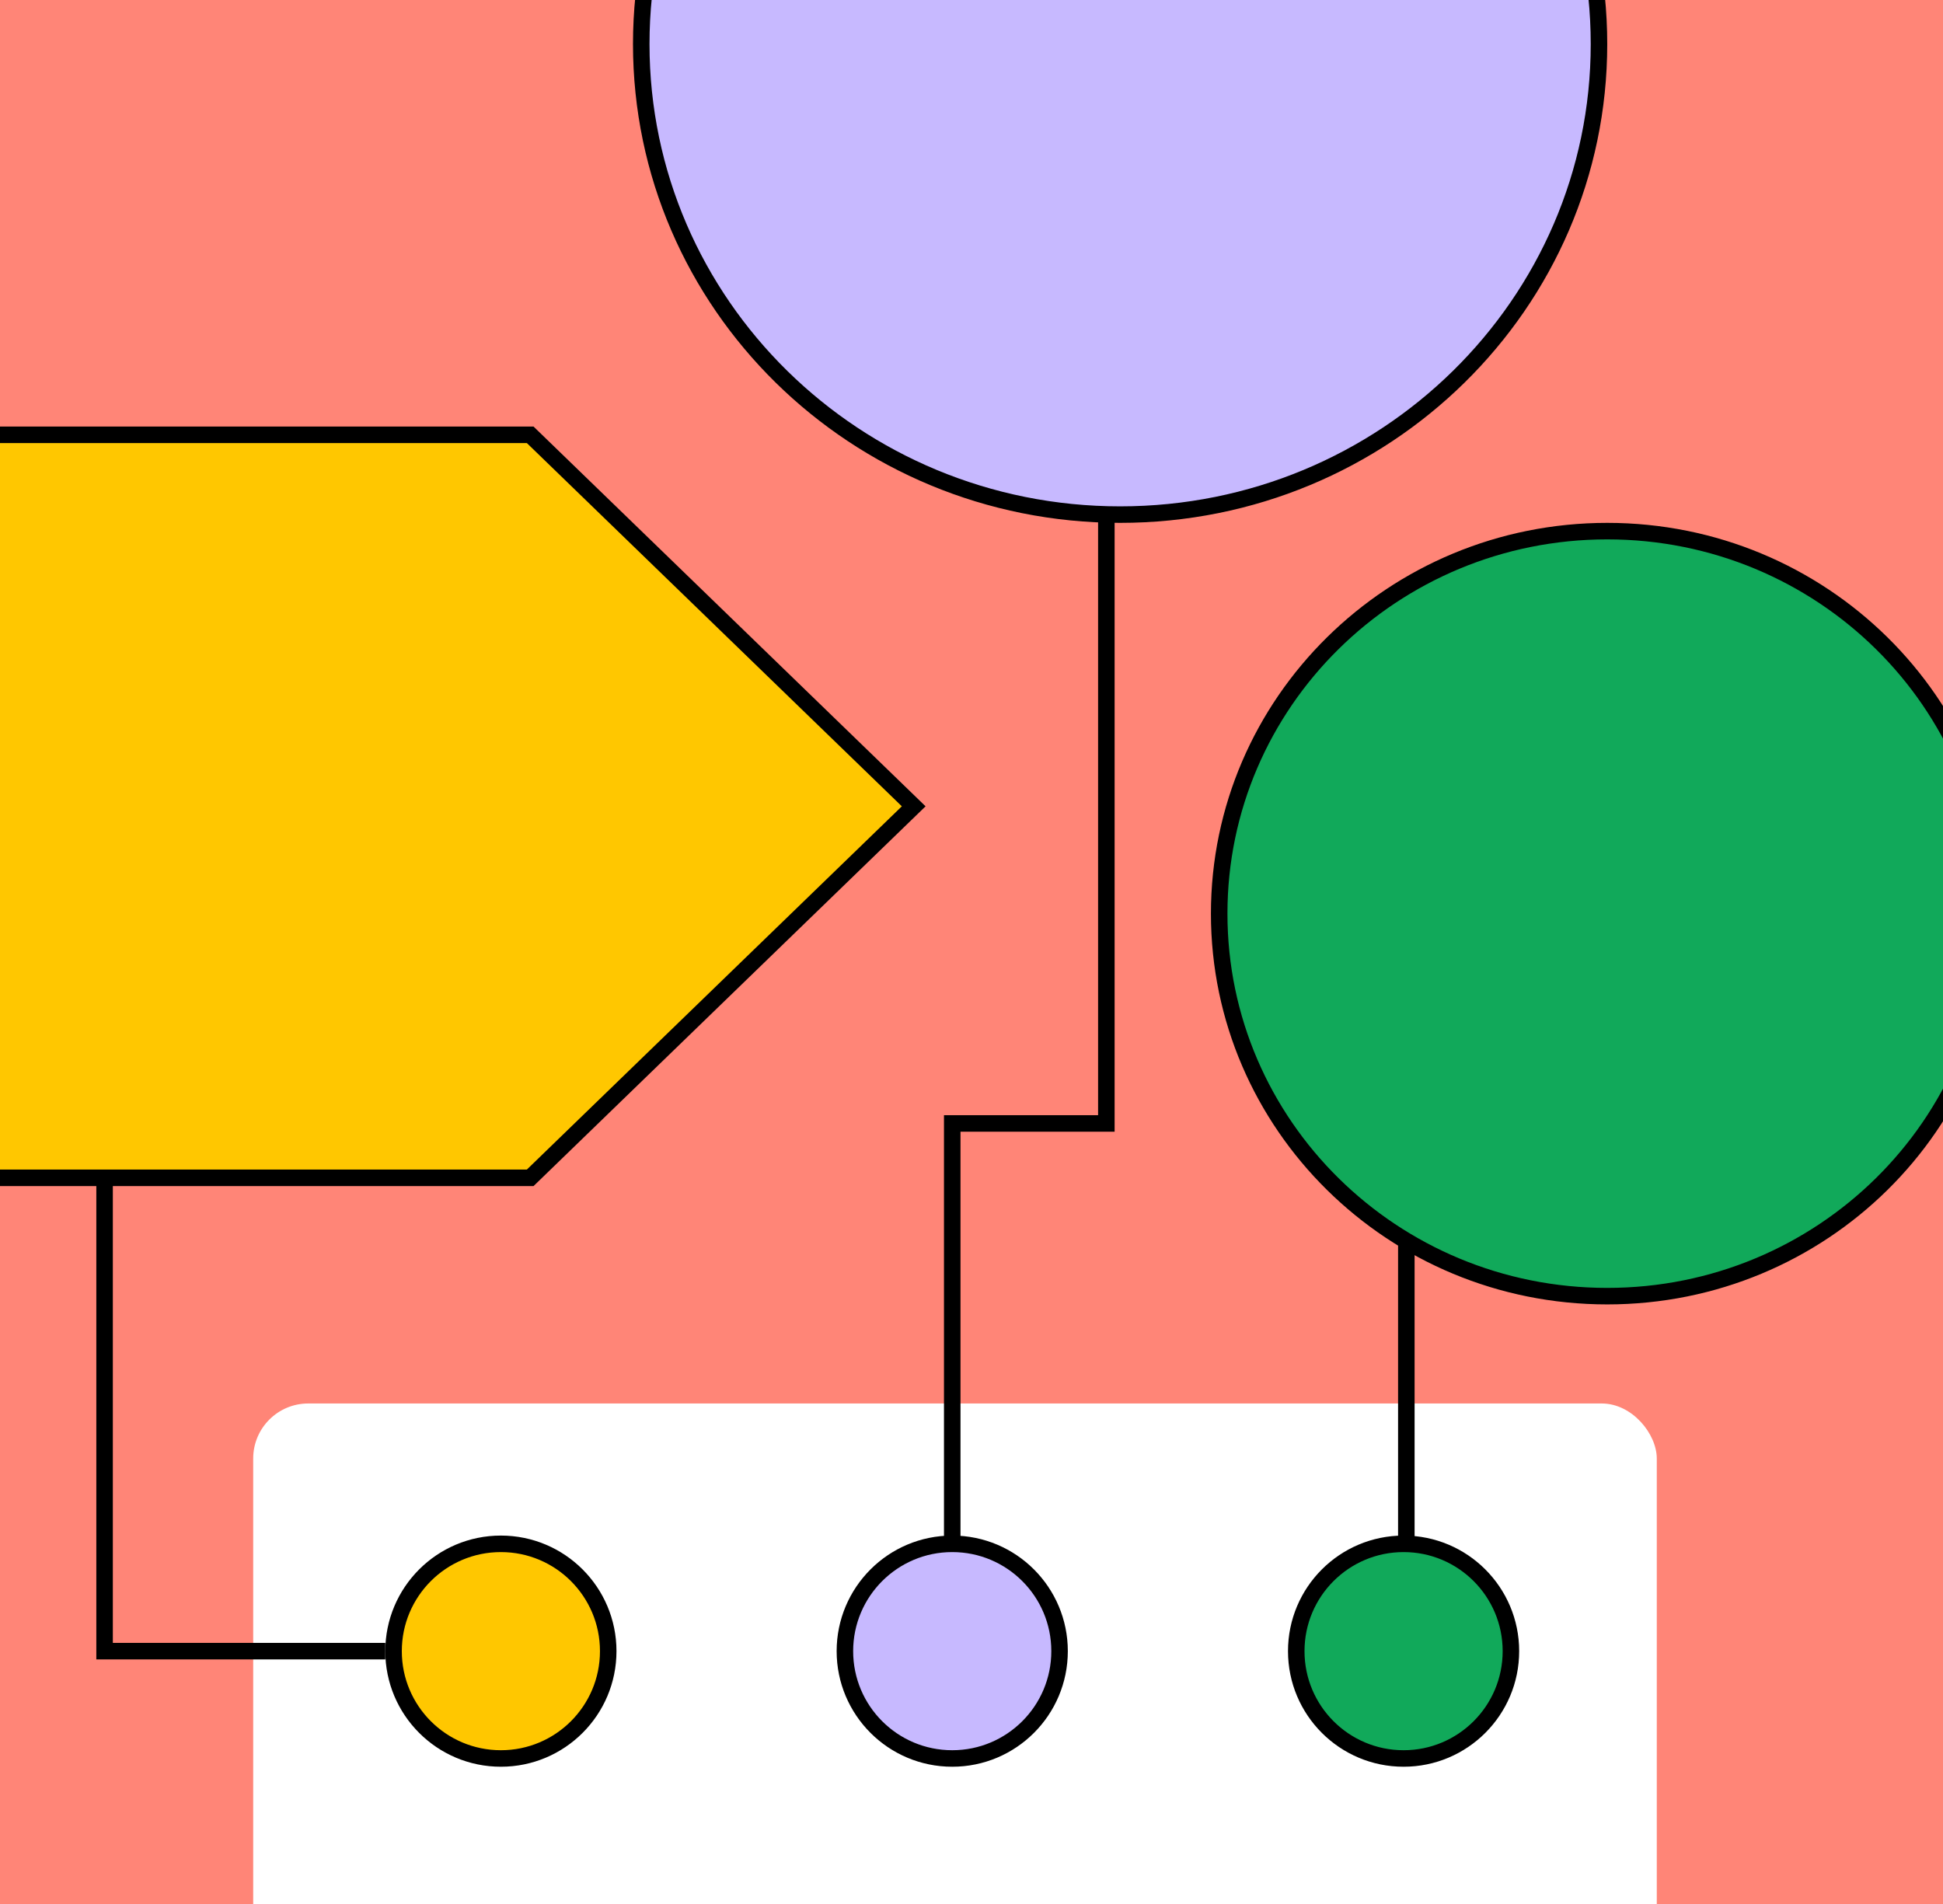 <svg width="353" height="346" viewBox="0 0 353 346" fill="none" xmlns="http://www.w3.org/2000/svg">
<rect x="0" y="0" width="353" height="346" fill="#333333" stroke="none"/>
<g clip-path="url(#clip0)">
<rect width="353" height="346" fill="#FF8577"/>
<rect x="46" y="255" width="255" height="255" rx="10" fill="white"/>
<circle cx="91" cy="300" r="19.5" fill="#FFC700" stroke="black" stroke-width="3"/>
<path d="M290.5 8C290.5 55.196 251.573 93.5 203.5 93.5C155.427 93.5 116.5 55.196 116.5 8C116.5 -39.196 155.427 -77.5 203.5 -77.5C251.573 -77.5 290.5 -39.196 290.5 8Z" fill="#C7B9FF" stroke="black" stroke-width="3"/>
<path d="M362.5 166C362.5 204.364 330.956 235.5 292 235.5C253.044 235.5 221.5 204.364 221.5 166C221.5 127.636 253.044 96.5 292 96.5C330.956 96.5 362.5 127.636 362.5 166Z" fill="#11A95A" stroke="black" stroke-width="3"/>
<circle cx="173" cy="300" r="19.5" fill="#C7B9FF" stroke="black" stroke-width="3"/>
<path d="M201 94V204.12H173V281" stroke="black" stroke-width="3"/>
<circle cx="255" cy="300" r="19.5" fill="#11A95A" stroke="black" stroke-width="3"/>
<path d="M255.5 279.5L255.5 254.75L255.5 225.5" stroke="black" stroke-width="3"/>
<path d="M-54 79H96.324L166 146.5L96.324 214H-54V79Z" fill="#FFC700" stroke="black" stroke-width="3"/>
<path d="M19 215V300H70" stroke="black" stroke-width="3"/>
</g>
<defs>
<clipPath id="clip0">
<rect width="353" height="346" fill="white"/>
</clipPath>
</defs>
</svg>
